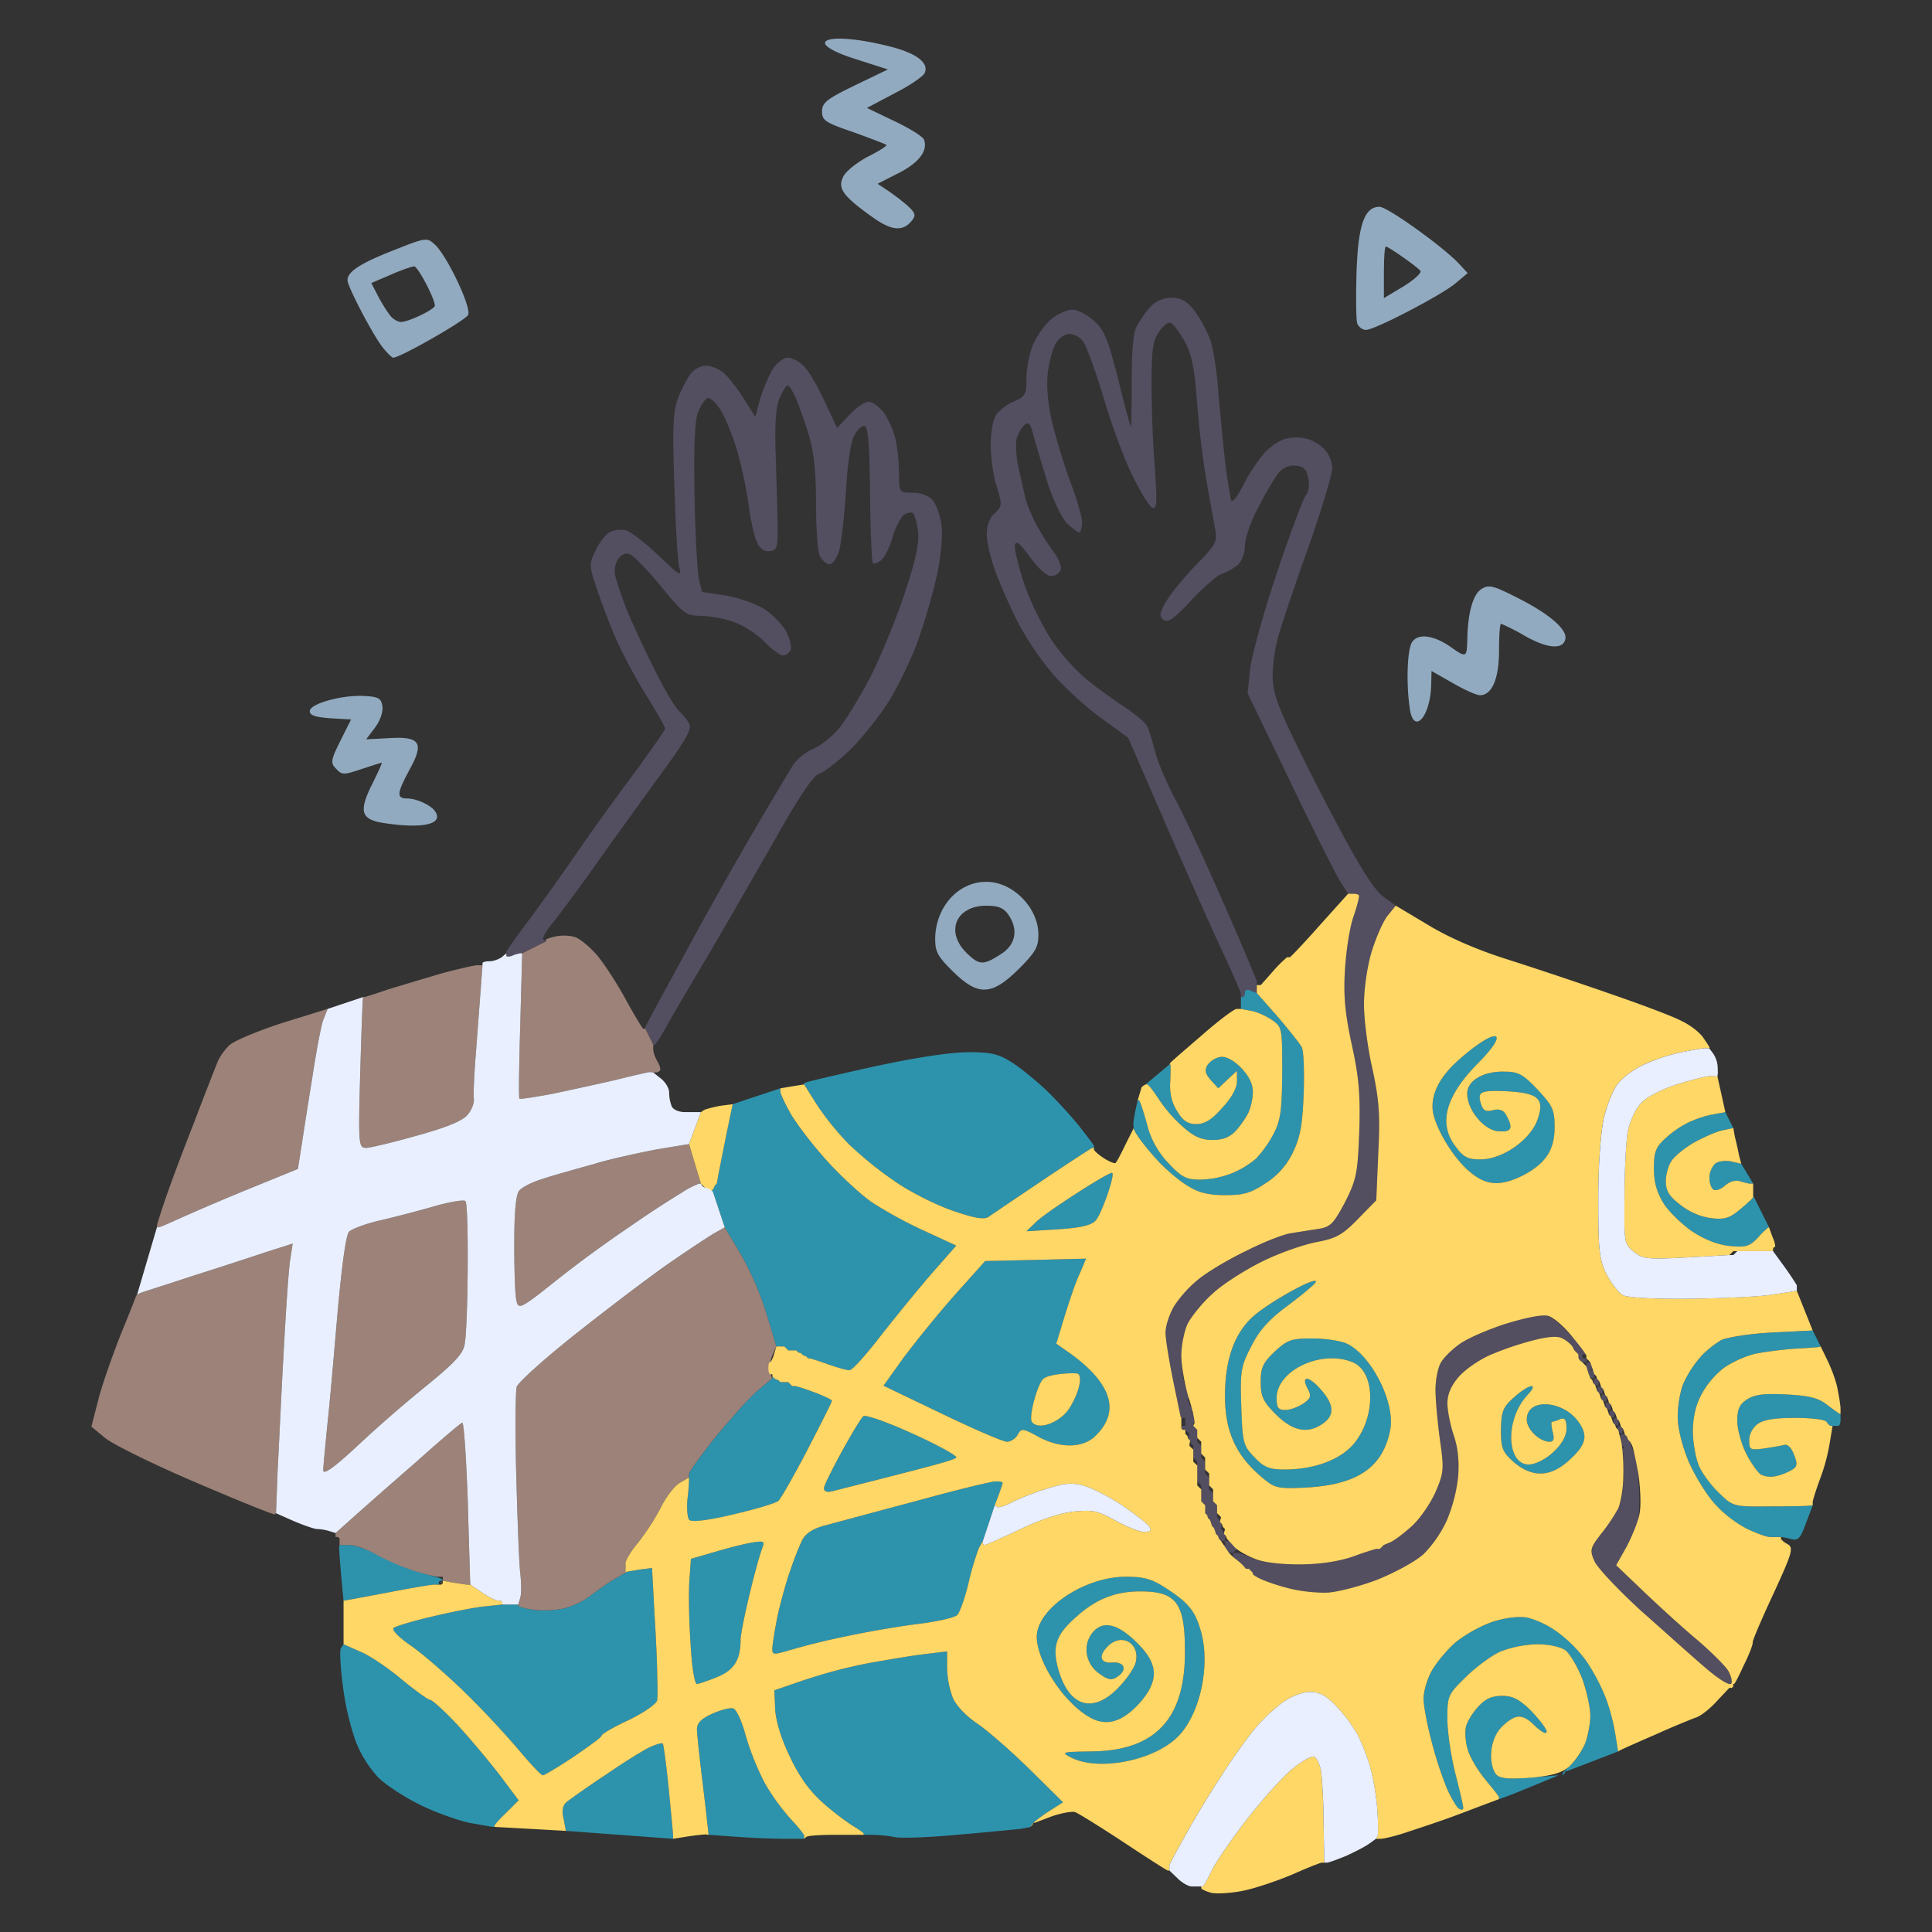 <svg viewBox="0 0 500 500" xmlns="http://www.w3.org/2000/svg">
  <rect x="0" y="0" width="500" height="500" fill="#333333" stroke="none"/>
  <g fill="#544e61" fill-rule="evenodd">
    <path d="M420.32 374.66l-.51-.51-.52-.72c-.3-.41-.51-.83-.51-1.03v-.3l.51-.52.52-.52-.83-.3-.51-.52.3-1.23-.81-.31-.52-.51.31-1.24-.82-.3-.52-.52.31-1.23-.82-.31-.51-.51.3-1.24-.82-.3-.51-.52.3-1.23-.82-.31-.5-.52.3-1.23-.82-.3-.52-.52.31-1.23h-1.03l-.51-1.34a8.07 8.07 0 00-.51-1.54v-1.23h-1.03l-.51-.42c-.31-.2-.52-.61-.52-1.02v-.62l-.5-.51-.52-.52-.61-1.13a8.58 8.58 0 00-2.47-1.95c-1.23-.72-3.8-.51-7.7.51a79.63 79.63 0 00-10.9 3.7c-2.88 1.24-6.47 3.7-8.22 5.66-2.06 2.36-2.98 4.62-2.98 6.88 0 1.85.72 5.55 1.64 8.32 1.13 3.3 1.44 6.79 1.13 10.8a41.07 41.07 0 01-2.87 11.1 30.74 30.74 0 01-6.07 8.83c-2.15 1.95-7.5 4.83-12.12 6.68-4.63 1.75-10.38 3.19-12.85 3.29-2.36.1-6.58-.3-9.14-.93a55.02 55.02 0 01-7.5-2.36c-1.44-.62-2.58-1.34-2.58-1.54v-.3l-.5-.52-.52-.52h-.52c-.3 0-.51-.2-.51-.3 0-.1-.72-.83-1.54-1.55l-1.54-1.23v-1.03h-1.03l-1.03-1.03-1.03-1.02h1.03v-.52c0-.3-.3-.51-.51-.51H316l-.51-.51-.3-.83-.52-.51-.2-.72-.32-.82-.51-.52-.2-.71-.31-.83-.52-.51-.2-.72-.52-.51v-2.05l-.51-.52-.51-.52v-4.11l-.52-.51-.51-.52v-5.13l-.52-.52-.51-.51v-3.08l-.51-.52-.31-.82-.52-.51.31-1.24-.51-.51-.52-.51h-.5c-.32 0-.52-.31-.52-.52v-.51h1.02v-2.06h-1.02l-.52-.72c-.3-.4-.51-.82-.51-1.02v-.31l.51-.52-.51-.51-.1-.3c0-.11-.83-4.84-1.75-10.28-1.75-10.08-1.75-10.08.51-14.4a27.16 27.16 0 016.17-7.4c2.05-1.74 7.6-5.03 12.23-7.39 4.62-2.36 10.07-4.62 12.12-4.93l7.3-1.13c3.19-.52 3.9-1.34 6.89-6.89 2.98-5.96 3.28-7.4 3.7-18.4.3-9.65-.1-14.07-1.96-22.5-1.74-8.01-2.16-12.64-1.74-19.32.3-4.93 1.23-11.1 2.26-13.87.92-2.78 1.54-5.14 1.33-5.34-.2-.31-.92-.42-1.64-.42h-1.13l-2.16-3.39c-1.13-1.85-6.99-13.46-12.95-25.9l-10.9-22.6.63-6.17c.4-3.39 3.49-14.7 6.98-25.07 3.5-10.38 6.89-19.42 7.5-20.04.62-.62.93-2.57.62-4.21-.4-2.37-1.23-3.19-3.18-3.4a4.85 4.85 0 00-4.22 1.55c-.92.92-3.39 4.93-5.34 8.83-2.16 3.9-3.7 8.53-3.7 10.38 0 1.85-.82 4.01-1.85 4.94a15.46 15.46 0 01-4 2.26c-1.24.3-4.84 3.49-8.02 6.88-4.63 4.93-6.07 5.96-7.2 5.04-1.23-1.03-1.02-1.75.82-4.94 1.24-2.05 4.73-6.26 7.71-9.35 4.83-4.93 5.45-5.96 4.93-8.73-.3-1.75-1.33-7.2-2.15-11.92a231.43 231.43 0 01-2.57-20.86c-.72-9.56-1.44-13.05-3.3-16.34-1.33-2.37-2.97-4.52-3.59-4.73-.72-.2-2.05.92-3.08 2.47-1.54 2.26-1.85 4.93-1.85 13.15 0 5.65.3 15.31.82 21.48.62 9.04.62 11.1-.51 10.79-.82-.2-3.08-3.9-5.14-8.12-2.16-4.21-5.55-13.46-7.6-20.45-2.16-7.1-4.53-13.67-5.45-14.7a4.99 4.99 0 00-3.4-1.74c-1.02 0-2.56 1.02-3.38 2.26-.83 1.23-1.75 4.62-2.16 7.5-.41 3.5-.1 7.81 1.03 12.85 1.02 4.2 3.08 11.2 4.72 15.51 1.65 4.42 3.09 9.15 3.09 10.59 0 1.44-.41 2.67-.72 2.67-.41 0-1.75-1.03-3.09-2.26-1.33-1.24-3.49-5.76-4.93-9.97a923.51 923.51 0 01-3.7-12.33c-.82-3.5-1.33-4.21-2.46-3.29a8.96 8.96 0 00-2.06 3.7c-.3 1.34-.1 4.62.51 7.4.62 2.67 1.34 5.96 1.65 7.3.2 1.33 1.44 4.41 2.57 6.67a59.98 59.98 0 004.72 7.6c1.44 1.86 2.27 4.02 1.96 4.84-.31.92-1.44 1.64-2.47 1.64-1.13 0-3.5-2.16-5.45-4.93-2.67-3.6-3.6-4.42-3.9-3.08-.2 1.03.92 5.44 2.36 9.97a76.9 76.9 0 007.1 14.59c2.36 3.5 6.57 8.22 9.45 10.48 2.77 2.26 7.3 5.45 9.97 7.2 2.67 1.84 5.13 3.9 5.44 4.82.41.83 1.24 3.8 2.06 6.68.72 2.88 3.29 8.74 5.65 13.05 2.26 4.32 7.81 16.34 12.33 26.72a731.57 731.57 0 018.12 19.01l.1.31V257l-.3-.1c-.1-.11-.83-.32-1.55-.62-.72-.31-1.23 0-1.23.61 0 .62-.3 1.13-.51 1.13h-.52v-.82c0-.41-2.26-5.65-5.03-11.5-2.78-5.97-9.36-20.77-14.6-32.8l-9.55-21.98-7.5-5.45c-4.01-2.98-9.77-8.32-12.64-11.82a81.89 81.89 0 01-8.43-12.64 168.69 168.69 0 01-5.65-12.74c-1.34-3.6-2.37-8.01-2.37-9.97 0-2.26.72-4.31 2.06-5.44 1.95-1.85 1.95-2.26.51-7-.92-2.77-1.54-7.6-1.54-10.78 0-3.29.62-6.58 1.44-7.81a12.6 12.6 0 014.62-3.4c2.88-1.23 3.19-1.74 3.19-6.06 0-2.67.82-6.68 1.85-8.94 1.13-2.36 3.18-5.24 4.83-6.47 1.54-1.23 3.9-2.26 5.24-2.26 1.34 0 3.8 1.33 5.55 2.88 2.67 2.36 3.6 4.72 6.27 15.1a231.75 231.75 0 003.29 12.54c.1.2.2-5.14.2-11.82 0-8.32.41-12.74 1.34-14.49.82-1.44 2.36-3.7 3.5-4.93a7.45 7.45 0 015.54-2.36c2.57.1 3.9.82 5.96 3.49a34.39 34.39 0 014 7.4c.73 2.26 1.76 8.22 2.06 13.36a998.4 998.4 0 001.75 17.98 165.2 165.2 0 001.54 10.07c.31.93 1.65-.72 3.19-3.8a46.71 46.71 0 015.44-8.32c1.55-1.65 4.01-3.3 5.55-3.7 1.55-.41 3.9-.41 5.35 0 1.44.3 3.5 1.54 4.62 2.67a7.9 7.9 0 012.06 4.93c0 1.65-2.67 10.38-5.76 19.32a746.8 746.8 0 00-7.7 22.5 43.57 43.57 0 00-1.96 11.52c0 4.41.93 7.4 5.55 16.95a647.86 647.86 0 0012.74 24.87c4.63 8.63 8.23 14.18 10.28 15.72l3.29 2.37-2.16 2.67c-1.13 1.44-2.98 5.65-4.1 9.35a54.74 54.74 0 00-1.96 13.57c0 3.7.92 11.2 2.16 16.54 1.74 8.02 2.05 11.92 1.54 21.89l-.52 12.23-4.72 4.83c-4.01 4.1-5.65 5.03-10.59 5.96-3.29.61-9.55 2.77-13.97 4.93-4.42 2.16-10.28 5.86-12.95 8.32-2.78 2.47-5.65 6.07-6.58 7.92-.92 1.95-1.64 5.75-1.64 8.53.1 2.77.51 6.16 1.02 7.6.42 1.34.83 2.67.93 2.78l.1.3-.51.52.51.51v.31c0 .2.2.62.52 1.03l.51.72-.51.51.51.52.51.61c.2.41.2.93 0 1.23-.3.31-.51.62-.51.83v.4l.51.52.52.52v3.08l.51.51.52.52v3.08l.5.51.52.52v3.08l.52.51.51.52v3.08l.51.51.52.52v2.05l.51.52.52.51v3.08l.51.52.2.72.52.51-.2 1.34.5.51.21.72.52.51-.2 1.34h1.02l.62.51c.4.2.82.52 1.02.52.2 0 .41.2.41.51v.51l-.51.52-.51.51h1.33c.2 0 2.06.62 4.11 1.54 2.26.93 6.79 1.44 11.72 1.44 5.14 0 9.97-.72 13.67-1.95 3.08-1.13 5.96-2.06 6.37-2.06h.82l.51-.5.52-.52 1.74-.72c.93-.41 3.4-2.26 5.45-4.11 2.16-1.96 4.83-5.86 6.17-8.84 2.15-5.04 2.26-5.86 1.13-13.67a123.58 123.58 0 01-1.13-12.54c0-2.36.51-5.44 1.13-6.88.61-1.34 2.87-3.7 4.83-5.14 2.05-1.33 7.3-3.7 11.6-5.14 4.32-1.44 8.95-2.57 10.18-2.57 1.44 0 4.01 1.75 6.78 4.83 2.47 2.68 4.53 4.94 4.53 5.14v.31h-1.03v.51c0 .21.2.52.51.52h.52v1.03h1.54c.2 0 .51.2.51.51v.51l-.51.52-.52.51h.52c.2 0 .51.2.51.51v1.55l.72.2.51.52-.2 1.33.72.2.51.52-.2 1.34.72.2.51.52-.2 1.33.71.2.52.52-.2 1.34.71.2.52.52-.21 1.33.72.2.51.52-.2 1.34.72.2.51.52-.2 1.33.71.2.52.52.3.82.52.52v.2c0 .1.51 1.44 1.13 2.88.62 1.34 1.13 5.96 1.23 10.28.1 6.78-.2 8.32-2.87 13.15l-3.09 5.45 7.2 6.88c4 3.8 10.07 9.35 13.66 12.33 3.5 2.99 7.1 6.58 8.02 7.92.82 1.33 1.23 2.88.93 3.5-.42.6-2.98-.93-6.38-3.81-3.18-2.67-10.68-9.45-16.85-14.9-6.06-5.55-11.61-11.4-12.23-13.05-1.13-2.78-1.03-3.4 2.47-7.92 2.05-2.67 4-6.06 4.42-7.5a43 43 0 00.72-7.19c0-2.57-.1-5.04-.2-5.45l-.21-.72M167 266.24v-.3c0-.21 2.27-4.53 5.04-9.56 2.78-5.04 6.48-11.92 8.33-15.31 1.84-3.4 7.7-13.88 13.05-23.13a1282.3 1282.3 0 0111.81-19.93c1.13-1.65 3.6-3.6 5.45-4.32 1.85-.82 4.83-3.18 6.58-5.34 1.74-2.16 5.44-8.22 8.22-13.57 2.67-5.44 6.68-15.1 8.73-21.47 2.88-8.64 3.7-12.75 3.4-15.73-.31-2.26-.93-4.42-1.24-4.72-.41-.41-1.44-.2-2.36.3-.82.62-2.26 3.19-2.98 5.76-.72 2.57-2.06 5.34-2.98 6.06-.82.72-1.85 1.03-2.16.72-.3-.4-.62-8.42-.72-17.88-.1-12.23-.51-17.26-1.34-17.57-.72-.2-1.95.92-2.77 2.46-.93 1.75-1.75 7.71-2.16 14.8-.4 6.48-1.23 13.26-1.75 15.1-.61 1.86-1.64 3.4-2.46 3.4-.82 0-1.85-.92-2.47-2.06-.61-1.02-1.03-7.3-1.03-13.77 0-8.52-.61-13.46-1.95-17.88-1.03-3.39-2.57-7.6-3.29-9.35-.82-1.75-1.74-3.29-2.15-3.18-.31 0-1.24 1.43-2.06 3.28-.92 2.27-1.23 6.58-1.03 13.67.2 5.65.41 13.67.52 17.99.1 6.98 0 7.7-1.96 7.9-1.44.21-2.57-.5-3.39-2.35-.72-1.55-1.74-6.17-2.26-10.49a117.97 117.97 0 00-3.08-13.97c-1.13-3.5-2.88-7.81-4.11-9.77-1.13-1.84-2.67-3.18-3.29-2.98-.72.21-1.85 1.96-2.57 3.91-.82 2.47-1.03 9.25-.82 21.58.2 9.87.72 19.42 1.13 21.27.41 1.85.82 3.4.82 3.4.1 0 2.88.4 6.27.92 3.29.62 7.81 2.16 9.97 3.6 2.16 1.43 4.62 4 5.55 5.75.92 1.75 1.44 3.9 1.13 4.62-.31.83-1.24 1.55-1.96 1.55-.82 0-2.98-1.65-4.83-3.6-1.95-1.95-5.54-4.32-8.11-5.14a30 30 0 00-8.53-1.54c-3.6 0-4.42-.62-10.18-7.7-3.49-4.22-7.09-7.92-8.01-8.23-.93-.41-2.16 0-2.98 1.13a6.03 6.03 0 00-.72 4.73 86.27 86.27 0 003.08 8.94 276.68 276.68 0 007.1 15.2c2.46 5.04 5.34 9.77 6.26 10.6.82.71 2.06 2.15 2.57 3.18.82 1.44-.62 4-6.99 12.74-4.42 6.06-8.84 12.23-9.97 13.77-1.13 1.65-5.24 7.2-8.94 12.54-3.8 5.24-8.12 11.1-9.66 12.95-1.54 1.85-2.46 3.6-2.15 3.9l.71.52-3.08 1.54-3.08 1.54h-.51c-.21 0-1.14.2-2.06.62-.82.3-1.54.3-1.54 0v-1.03c0-.2 2.26-3.4 5.03-7.1a649.3 649.3 0 0011-15.3 720.73 720.73 0 0115.41-21.59c5.25-7.09 9.66-13.35 9.66-13.77 0-.4-2.15-4.2-4.72-8.32a148.72 148.72 0 01-7.6-13.98 167.94 167.94 0 01-5.15-13.25c-2.26-6.58-2.26-6.99-.51-10.59.93-2.05 2.67-4.21 3.7-4.72a6.6 6.6 0 014.21-.41c1.24.4 5.04 3.28 8.33 6.47 5.85 5.55 6.06 5.65 5.34 2.77-.41-1.74-.92-11.3-1.23-21.37-.52-15.62-.31-18.8 1.13-22.6 1.03-2.37 2.46-5.15 3.39-6.17a5.69 5.69 0 013.8-1.75c1.13 0 3.08.82 4.32 1.75 1.23 1.02 3.6 4 5.24 6.67l3.08 4.83 1.23-4.52a41.43 41.43 0 013.19-7.7c1.13-1.75 2.88-3.09 4-3.09 1.14 0 2.99 1.03 4.22 2.26 1.23 1.24 3.6 5.35 5.35 9.15l3.18 6.78 3.4-3.6c1.84-1.95 4.1-3.39 5.03-3.18 1.03.2 2.67 1.54 3.8 2.98a23.4 23.4 0 012.88 6.68c.51 2.26.92 6.27.92 8.94 0 4.83.1 4.93 3.5 4.93 2.05 0 4.1.72 5.13 1.85.93 1.03 1.96 3.9 2.37 6.48.3 2.77-.1 7.8-1.13 12.74a160.48 160.48 0 01-5.24 17.98c-2.06 5.35-5.76 12.85-8.33 16.55-2.57 3.8-6.88 9.04-9.66 11.61-2.77 2.57-6.06 5.14-7.4 5.55-1.54.62-5.34 6.27-11.5 17.26-5.14 8.94-12.54 21.9-16.55 28.67-4 6.79-8.84 14.9-10.69 18.2-1.75 3.28-3.5 5.95-3.7 5.95h-.4l-1.04-2.05-1.02-2.06"/>
  </g>
  <g fill="#2d93ad" fill-rule="evenodd">
    <path d="M146.45 473.83l-.61-3.19c-.52-2.36-.2-3.6 1.23-4.62 1.03-.82 5.65-4.01 10.28-7.1 4.62-3.18 9.66-6.26 11.1-6.88 1.43-.62 2.77-1.03 3.08-.82.2.3.92 5.55 1.54 11.82.62 6.16 1.13 11.6 1.13 12.02v.82l-13.87-1.03-13.88-1.02M183.45 474.85l-.1-.3c0-.1-.62-5.76-1.44-12.54-.83-6.78-1.54-13.36-1.54-14.49 0-1.54 1.13-2.77 4-4 2.26-1.04 4.73-1.65 5.45-1.34.82.3 2.26 3.49 3.19 7.09a70.76 70.76 0 004.93 12.23 56.5 56.5 0 006.68 9.24c1.85 1.96 3.5 4.01 3.5 4.32v.82h-4.94c-2.67 0-8.22-.2-12.33-.51l-7.4-.52M223.53 474.85v-.3c0-.2-1.34-1.13-2.88-2.06a69.62 69.62 0 01-7.7-5.96c-3.3-2.88-6.07-6.68-8.44-11.71-2.26-4.63-3.7-9.25-3.9-12.44l-.2-4.93 7.19-2.47c3.9-1.44 11.3-3.39 16.44-4.42 5.04-.92 11.82-2.05 15.1-2.46l5.97-.72v4.21c0 2.36.61 5.76 1.44 7.7.82 2.06 3.39 4.74 6.37 6.8 2.77 1.84 8.83 7.18 13.56 11.8l8.63 8.54-3.7 2.36c-2.05 1.34-3.9 2.78-4.2 3.19l-.52.82-.31.1c-.1 0-1.13.2-2.26.41-1.13.1-8.12.83-15.42 1.44-7.3.72-14.9 1.03-16.95.72a35.48 35.48 0 00-5.96-.62h-2.26M88.9 425.53l4.42 1.95c2.47 1.03 7.3 4.32 10.7 7.2 3.49 2.87 6.77 5.24 7.29 5.24.51 0 3.7 2.87 6.99 6.37 3.28 3.6 8.22 9.45 11 13.05l4.92 6.57-3.18 3.19c-1.75 1.64-3.08 3.19-3.08 3.4v.3h-.42c-.2 0-2.87-.51-5.96-1.03-2.98-.61-8.73-2.67-12.74-4.62-4-1.95-8.94-5.14-11-7.2A29.6 29.6 0 0192 450.5a70.96 70.96 0 01-3.29-14.39c-.62-4.62-.82-8.83-.51-9.55l.72-1.03M418.78 453.27l-6.68 2.57-6.68 2.57-.2-.2-.32.72-.5.51v-.41c0-.2.92-1.23 2.15-2.26a18.73 18.73 0 003.6-5.35 23.67 23.67 0 001.43-7.4c0-2.26-1.02-6.67-2.15-9.76-1.24-3.08-3.19-6.37-4.32-7.19-1.34-.93-4.42-1.54-7.4-1.54-2.88 0-7.09.92-9.56 1.95-2.36 1.13-6.37 4.11-8.94 6.68-4.52 4.42-4.62 4.83-4.62 10.69 0 3.29.92 9.55 2.05 14.08 1.13 4.42 2.06 8.42 2.06 8.94 0 .51-.51.61-1.13.2-.62-.4-2.06-2.87-3.19-5.44a99.12 99.12 0 01-4-12.44c-1.13-4.31-1.96-9.04-1.96-10.58 0-1.65.83-4.73 1.96-6.89 1.13-2.16 4-5.65 6.37-7.7a35.6 35.6 0 019.66-5.35c3.39-1.03 6.68-1.44 8.94-1.03 1.95.41 5.55 2.06 7.8 3.8a35.08 35.08 0 017.3 7.3 51.57 51.57 0 015.04 9.46 50.26 50.26 0 012.57 9.66l.72 4.41"/>
    <path d="M403.36 459.44l-5.96 2.47c-3.29 1.33-6.68 2.77-7.7 3.08l-1.75.62v-.52c0-.2-1.65-2.26-3.6-4.62-1.95-2.37-4-5.86-4.52-7.81a13.14 13.14 0 01-.41-5.86c.3-1.23 1.75-3.6 3.18-5.14a7.43 7.43 0 016.17-2.77c2.67 0 4.42.82 7.5 3.9 2.16 2.26 4.01 4.63 4.01 5.35 0 .82-1.34.1-3.08-1.55-2.06-2.05-3.6-2.67-5.04-2.15-1.23.4-3.08 1.85-4.21 3.29a11.62 11.62 0 00-2.06 6.57c0 2.16.62 4.32 1.54 5.14 1.13.93 3.6 1.03 8.74.62l7.2-.62M130.01 415.25h4.11v.31c0 .2 1.65.72 3.8 1.03 2.16.3 5.66.2 7.92-.31a21.07 21.07 0 006.68-3.08 74.8 74.8 0 015.96-4.22l3.39-1.95.2-.2c.1-.1 1.75-.31 3.5-.62l3.18-.41.62 11.61c.41 6.47.72 13.77.72 16.34.1 2.47.1 5.34 0 6.17 0 .92-3.08 3.08-7.2 5.13-4 1.85-7.19 3.7-7.19 4.11 0 .41-3.29 2.78-7.2 5.45-4 2.67-7.6 4.83-8 4.83-.52 0-3.5-3.29-6.79-7.2a236.24 236.24 0 00-14.39-15.2c-4.62-4.42-10.58-9.56-13.36-11.4-2.77-1.96-4.62-3.81-4.1-4.33.5-.4 4.82-1.74 9.65-2.87 4.73-1.13 10.9-2.37 13.57-2.67l4.93-.52M277.17 454.82c-2.67-1.34-2.36-1.44 5.14-1.55 16.54-.1 24.35-8.32 24.35-25.48.1-13.26-2.26-16.13-12.43-15.93-6.07.2-10.9 2.16-16.03 6.89-4.83 4.31-5.86 7.3-4.42 12.84 2.67 9.97 8.84 12.13 15.51 5.34 2.16-2.15 4.22-5.13 4.63-6.67 1.23-4.94-3.6-7.81-7.2-4.22-2.56 2.57-1.95 4.52 1.24 4.22 3.18-.21 3.9 2.05 1.03 3.8-1.34.92-2.37.61-4.63-1.03-3.5-2.67-4.21-7.3-1.54-10.58 2.67-3.19 6.58-2.27 11.72 2.98 5.34 5.34 5.44 9.66.3 15.41-4.31 4.73-8.32 5.96-12.43 3.8-6.68-3.5-13.87-14.18-14.08-20.86-.2-7.3 12.23-15.72 23.02-15.72 4.52 0 6.68.51 10.28 2.88 6.06 3.9 7.7 5.96 9.25 11.5 2.46 9.15-.52 21.9-6.38 27.34-6.47 6.06-20.45 8.63-27.33 5.04M178.72 425.22c-.41-5.75-.51-13.05-.3-16.13l.4-5.66 5.66-1.64c3.08-.93 7.4-2.06 9.55-2.47 3.5-.61 3.9-.51 3.4.93-1.75 4.52-5.76 21.48-5.76 24.15 0 5.24-1.75 7.91-6.17 9.66-2.26.92-4.62 1.74-5.13 1.74-.62 0-1.34-4.62-1.65-10.58M257.44 389.56l-1.54 4.63-1.54 4.62-1.03 1.85a72 72 0 00-2.67 9.04c-.93 3.9-2.27 7.6-2.88 8.22-.62.72-5.24 1.75-10.28 2.37-4.93.61-13.25 2.05-18.5 3.18a183.74 183.74 0 00-14.28 3.5c-4.52 1.33-4.83 1.33-4.83-.2 0-1.04.62-4.84 1.34-8.54.82-3.6 2.26-8.94 3.28-11.71a80.86 80.86 0 013.09-7.92c.92-1.74 2.77-2.98 5.86-3.8 2.36-.61 12.94-3.5 23.43-6.27 10.37-2.87 19.73-5.14 20.75-5.14 1.03 0 1.85.1 1.85.42 0 .2-.51 1.64-1.02 3.08l-1.03 2.67M88.9 414.22l-.61-6.47c-.31-3.5-.52-6.78-.52-7.2l.1-.71h2.58c1.33 0 4.93 1.23 7.9 2.87a53.39 53.39 0 0010.6 4.32c2.77.72 5.24 1.44 5.34 1.64l.3.42h-.5c-.32 0-.52.2-.52.51v.51h-1.34c-.72 0-6.16.93-12.02 2.06-5.96 1.13-11 2.05-11.1 2.05h-.2M460.91 397.78h-2.77c-1.03 0-3.7-1.03-6.07-2.16a30.3 30.3 0 01-8.12-6.26c-2.15-2.27-5.24-7.3-6.88-11-1.75-4.21-2.88-8.74-2.88-11.72 0-2.77.62-6.68 1.54-8.73a27.55 27.55 0 014.42-6.78c1.44-1.65 3.9-3.5 5.35-4.32 1.54-.72 7.4-1.64 13.15-1.95l10.48-.52 1.03 2.06 1.03 2.06-.31.1c-.1.1-3.29.3-6.89.51-3.7.31-8.42.93-10.38 1.44a28.33 28.33 0 00-7.19 3.29 21.8 21.8 0 00-5.86 6.68c-1.64 2.88-2.36 5.96-2.46 9.66 0 3.08.72 7.09 1.54 9.14.82 1.96 3.18 5.14 5.24 7.1 3.6 3.49 3.7 3.6 13.15 3.49 5.24 0 9.87-.1 10.28-.2l.82-.1-1.75 4.62c-1.43 4-2.05 4.62-3.9 4.1-1.13-.3-2.26-.5-2.36-.5h-.2M178.31 382.37v-.93c0-.51 3.08-4.83 6.89-9.55 3.8-4.63 8.63-10.08 10.79-11.93l3.9-3.28v-.41l.72.61.82.31.52.51H204l.51.52.52.51h.72c.4 0 2.67.72 5.14 1.65 2.36.92 4.41 1.85 4.41 2.15 0 .31-2.87 5.96-6.37 12.75-3.49 6.68-6.88 12.64-7.5 13.15-.72.62-5.96 2.16-11.61 3.5-6.47 1.54-10.8 2.05-11.4 1.43-.52-.51-.73-2.87-.52-5.24.3-2.36.41-4.62.41-5.03v-.72M213.25 385.14c0-1.33 8.53-16.95 10.17-18.6.52-.51 6.07 1.44 12.85 4.52 6.58 2.98 11.61 5.76 11.2 6.17-.72.72-6.27 2.16-32.17 8.73-1.33.31-2.05 0-2.05-.82M327.52 383.09c-7.5-5.96-10.48-12.34-10.48-21.79 0-9.15 2.26-15.82 6.89-20.24 3.7-3.6 16.75-10.9 16.64-9.36 0 .42-3.18 3.09-6.98 5.96-5.14 3.8-7.6 6.48-9.77 10.8-2.67 5.13-2.87 6.37-2.57 15.51.31 9.46.52 10.18 3.4 13.16 2.46 2.57 3.8 3.18 7.8 3.18 7.92 0 14.8-2.67 18.2-6.99 5.44-6.88 5.24-18.08-.31-20.65-8.02-3.6-19.94 1.85-19.94 9.14 0 2.47.41 3.09 2.26 3.09 1.34 0 3.4-.82 4.63-1.65 1.95-1.33 2.15-1.95 1.23-3.7-1.95-3.6.1-3.6 3.18-.1 3.6 4 3.8 6.78.72 8.94-3.9 2.78-7.8 2.06-12.22-2.36-3.4-3.4-3.91-4.73-3.91-8.43 0-3.6.51-4.83 3.6-7.8 3.39-3.1 4.31-3.4 9.86-3.4 3.4 0 7.4.62 9.05 1.44 6.37 3.29 12.33 15.31 11 22.2-1.86 9.55-8.23 14.07-21.18 14.9-7.4.4-8.53.2-11.1-1.85"/>
    <path d="M476.33 365.93v1.54c0 .82-.31 1.54-.52 1.54h-2.05c-.2 0-.72-.52-1.03-1.03-.41-.62-4-1.03-8.12-1.03-5.04 0-8.12.41-9.66 1.54a5.46 5.46 0 00-2.26 4.22c0 2.46.2 2.67 3.8 2.16 2.16-.31 4.52-.72 5.35-.93.82-.2 1.85.82 2.46 2.57.93 2.26.82 3.08-.4 3.8-.83.52-2.58 1.34-4.02 1.65a6.1 6.1 0 01-4.1-.31c-.83-.52-2.68-3.08-3.91-5.55-1.24-2.47-2.26-6.27-2.26-8.33 0-2.98.51-4.31 2.46-5.54 1.96-1.34 4.42-1.65 10.28-1.34 5.86.3 8.32.92 10.48 2.67a38.41 38.41 0 003.19 2.26l.3.1M391.75 378.36c-2.98-2.67-3.29-3.6-3.29-8.43.1-4.72.52-5.75 3.4-8.32 3.9-3.5 6.57-3.9 3.49-.62-6.48 6.99-5.24 19.94 1.74 17.78 4.22-1.34 8.33-5.75 8.33-8.94 0-2.47-.41-2.98-1.65-2.57a8.4 8.4 0 01-2.15.72c-.21 0-.1 1.13.2 2.57.52 1.75.31 2.57-.72 2.57-2.67 0-5.96-3.19-5.96-5.76 0-5.75 9.76-5.03 13.67 1.03 2.26 3.4 1.54 5.76-2.98 9.76-4.73 4.22-9.45 4.22-14.08.2M268.64 371.78c-3.9-2.16-4.32-2.16-5.24-.51-.52 1.03-1.85 1.85-2.78 1.85-1.02 0-8.63-3.29-16.95-7.3l-15-7.2 5.13-7.18a309.7 309.7 0 0113.16-16.14l8.01-8.94 13.05-.3 13.05-.32-1.64 3.9c-1.03 2.06-2.67 7.1-3.9 11l-2.16 7.1 3.08 2.15c11.2 7.92 13.67 15.32 7.09 21.69-3.29 3.29-9.25 3.29-14.9.2m-1.64-3.9c-.72-1.44 1.54-9.87 3.08-11.1 1.13-.93 5.55-1.54 8.63-1.34 1.54.2.82 4.42-1.64 8.53-2.26 4.11-8.53 6.48-10.07 3.9M208.63 351.02l-.83-.3-.51-.52-.72-.2-.51-.52H204l-.52-.51-.52-.51h-2.05l-.41-1.34c-.2-.72-1.34-4.52-2.57-8.43a79.22 79.22 0 00-6.27-14.18l-4.11-6.88-1.54-4.63-1.54-4.62h-.42l.62-.82.3-.72.52-.52.52-2.88 2.05-10.27 1.54-7.4 6.17-2.06 6.17-2.05v.82c0 .51 1.13 2.98 2.56 5.55 1.44 2.57 5.66 8.12 9.36 12.23 3.7 4.1 9.04 9.04 11.92 11a112.8 112.8 0 0013.46 7.3l8.22 3.8-6.68 7.6a556.07 556.07 0 00-13.15 16.13c-3.6 4.63-7.1 8.53-7.81 8.53-.72 0-3.19-.72-5.55-1.54a38.54 38.54 0 00-4.83-1.54h-.31M446.52 287.82l1.03 2.06 1.03 2.05-2.88.62c-1.54.31-4.73 1.75-7.2 3.08-2.36 1.34-5.03 3.5-5.85 4.73-.92 1.23-1.54 3.7-1.54 5.35 0 2.36.82 3.9 3.7 6.06a16.45 16.45 0 008.01 3.5c3.5.4 4.83 0 7.5-2.27 1.86-1.54 3.4-2.98 3.4-3.18v-.42l2.05 4.12 2.06 4.1-.31.1c-.1 0-1.34 1.24-2.67 2.68-2.06 2.16-3.09 2.47-7.2 2.06-3.08-.31-6.47-1.65-9.76-3.8-2.67-1.86-6.06-5.14-7.4-7.3a15.86 15.86 0 01-2.46-8.94c0-4.11.4-5.45 2.77-7.6a25.27 25.27 0 015.96-4.22 27.4 27.4 0 016.37-2.16l3.4-.62M268.43 315.98c3.09-2.77 18.91-12.95 19.43-12.43.72.72-2.78 10.58-4.22 12.23-1.13 1.33-3.8 1.95-9.76 2.36l-8.22.51 2.77-2.67M208.11 280.63v-.3c0-.21 7.91-2.06 17.68-4.22 11.3-2.47 20.34-3.8 24.97-3.8 5.96 0 7.8.51 11.3 2.77 2.26 1.44 6.07 4.63 8.53 6.89 2.47 2.36 6.27 6.47 8.53 9.25 2.16 2.77 4 5.13 4 5.34v.51h-.4c-.2 0-6.07 3.8-12.95 8.43-6.89 4.62-13.26 8.94-13.98 9.45-1.02.72-3.7.31-8.94-1.54-4.1-1.33-10.68-4.62-14.7-7.3-4-2.67-9.55-7.08-12.32-9.86a70.41 70.41 0 01-8.43-10.38l-3.29-5.24M293.4 291.93l-.1-.82c0-.4.2-2.05.52-3.6l.61-2.77h.31c.2 0 1.13 2.67 2.06 6.06a22.37 22.37 0 005.65 10.28c3.39 3.6 4.52 4.21 8.22 4.21 2.36 0 6.06-.72 8.12-1.64a23.12 23.12 0 006.27-3.8 28.97 28.97 0 004.52-6.37c1.85-3.5 2.16-6.07 2.26-15.83 0-11.3 0-11.82-2.47-13.56a17.2 17.2 0 00-5.44-2.47l-2.78-.51v-3.09h.52c.2 0 .5-.51.5-1.13 0-.61.52-.92 1.24-.61.72.3 1.44.51 1.54.61l.31.1 5.35 6.07c2.87 3.39 5.75 6.99 6.26 7.91.52.82.72 6.27.52 12.02-.31 8.23-.93 11.41-2.78 15.21a19.02 19.02 0 01-7.09 8.02c-3.8 2.57-5.75 3.08-10.48 3.08-4 0-6.78-.61-9.25-2.16-2.05-1.13-5.24-3.8-7.3-5.85a70.9 70.9 0 01-5.34-6.27c-1.03-1.44-1.74-2.67-1.74-2.88v-.2"/>
    <path d="M450.63 301.18l1.55 2.57 1.54 2.57h-.82c-.42 0-1.55-.3-2.57-.61-1.13-.42-2.78.1-3.9 1.13-1.04.92-2.37 1.43-2.99 1.02-.62-.4-1.03-1.74-1.03-3.08s.62-2.88 1.44-3.6c.72-.61 2.57-.92 4.11-.61l2.67.61M380.14 303.03c-4-3.5-8.02-10.07-9.15-14.59-1.03-4.52 1.24-9.45 6.48-14.08 9.86-8.73 13.77-8.01 5.03.82-8.12 8.23-10.17 15.11-6.27 20.87 2.37 3.39 3.5 4 6.79 4 5.75.1 13.05-5.03 14.9-10.27 1.95-5.55.3-7-8.74-7.4-6.06-.2-6.88.2-5.86 3.39.52 1.64 1.24 2.05 3.09 1.54 1.74-.41 2.77 0 3.5 1.44 1.84 3.39 1.22 4.32-2.27 4-3.7-.4-7.91-5.54-7.91-9.76 0-3.28 4.1-5.75 9.45-5.65 3.8 0 4.93.62 8.74 4.63 3.9 4.21 4.42 5.14 4.42 9.76 0 5.96-2.37 9.45-8.33 12.54-5.86 2.87-9.56 2.57-13.87-1.24M296.49 280.63l3.08-2.57 3.08-2.57h.21c.1 0 .1 1.96 0 4.32-.2 2.98.3 5.45 1.75 7.7 1.54 2.58 2.77 3.4 5.03 3.4 2.16 0 4.01-1.13 6.68-4.22 2.37-2.46 3.8-5.13 3.8-6.78v-2.77l-2.46 2.26-2.37 2.26-1.95-2.16c-1.44-1.64-1.64-2.57-.82-3.9a5.52 5.52 0 013.29-2.06c1.44-.2 3.39.82 5.34 2.77 2.06 2.16 3.08 4.12 3.08 6.27 0 1.85-.61 4.32-1.23 5.55a24.32 24.32 0 01-3.18 4.52c-1.55 1.65-3.3 2.37-6.07 2.37-2.87 0-4.83-.93-7.6-3.4a37.5 37.5 0 01-6.27-7.19c-1.34-2.05-2.67-3.8-2.98-3.8h-.41"/>
  </g>
  <g id="contactElems">
    <path d="M246.65 251.45c-3.9-3.8-4.63-5.14-4.63-8.33 0-8.22 5.86-14.9 13.16-14.9 6.88-.1 13.56 6.68 13.56 13.67 0 3.29-.82 4.62-5.14 8.94-6.98 6.88-10.48 6.99-16.95.62m3.6-4.73c-5.76-5.55-2.88-12.33 5.03-12.33 2.98 0 4.42.51 5.65 2.26 2.57 3.7 2.06 7.5-1.44 9.97-4.93 3.28-5.96 3.28-9.25.1" fill="#92aabf" fill-rule="evenodd" class="contact-elem" id="cOne"/>
    <path d="M99.39 213.01c-6.07-.92-6.68-2.98-2.88-10.48 1.44-2.88 2.47-5.14 2.26-5.14-.1 0-2.47.72-5.24 1.65-4.52 1.54-5.04 1.54-6.47 0-1.55-1.55-1.55-2.16 1.02-7.3l2.78-5.55-5.35-.3c-4-.32-5.34-.73-5.34-1.86 0-1.95 8.63-4.31 14.39-3.9 3.39.2 4.1.61 4.42 2.67.2 1.44-.62 3.8-1.96 5.55l-2.26 2.98 5.96-.3c8.02-.52 9.15 1.22 5.24 8.21-3.28 6.06-3.39 7.4-.61 7.4 2.46 0 6.27 1.75 7.3 3.4 2.15 3.28-3.3 4.51-13.26 2.97" fill="#92aabf" fill-rule="evenodd" class="contact-elem" id="cTwo"/>
    <path d="M364.83 183.21c-.93-6.58-.62-14.7.51-16.85 1.44-2.57 5.65-2.06 10.17 1.13 3.9 2.77 4.11 2.67 4.22-1.75.1-6.99 1.44-11.82 3.6-13.26 1.95-1.23 2.97-1.02 9.24 2.16 8.22 4.11 13.05 8.22 12.54 10.69-.51 2.88-4.62 2.57-10.58-.82a52.65 52.65 0 00-6.07-3.09c-.3 0-.51 3.09-.51 6.89 0 7.4-1.85 11.61-4.93 11.61-.93 0-4.11-1.44-7.1-3.18l-5.44-3.09-.1 3.9c-.31 8.23-4.63 12.75-5.55 5.66" fill="#92aabf" fill-rule="evenodd" class="contact-elem" id="cThree"/>
    <path d="M99.28 90.2c-2.46-2.87-9.35-16.02-9.35-17.67 0-2.26 3.4-4.42 12.03-7.8 8.32-3.3 8.53-3.3 10.58-1.44 3.08 2.77 9.46 16.13 8.63 18.18-.51 1.34-17.57 11.1-19.42 11.1-.3 0-1.44-1.13-2.47-2.36m1.55-8.74a40.12 40.12 0 01-3.09-5.03l-1.64-3.19 5.03-2.15c2.78-1.24 5.55-2.16 6.07-2.16.92 0 5.34 8.32 5.34 10.17 0 .93-6.78 4.21-8.73 4.21-.93 0-2.26-.82-2.98-1.85" fill="#92aabf" fill-rule="evenodd" class="contact-elem" id="cFour"/>
    <path d="M351.26 83.74c-.3-.83-.4-6.68-.2-13.06.4-12.53 2.05-17.16 5.96-17.16 2.05 0 16.23 10.18 20.45 14.6l2.36 2.56-3.19 2.68c-3.7 3.08-20.86 12.02-23.12 12.02-.92 0-1.85-.72-2.26-1.64m6.89-13.26c0-3.7.2-6.68.51-6.68.62 0 7.7 4.93 8.94 6.27.41.51-1.54 2.26-4.31 4l-5.14 3.09v-6.68" fill="#92aabf" fill-rule="evenodd" class="contact-elem" id="cFive"/>
    <path d="M225.79 56.2c-7.6-5.45-9.05-7.4-7.6-10.38.6-1.44 3.49-3.7 6.36-5.25 2.88-1.43 5.14-2.87 4.83-3.08-.2-.2-4-1.64-8.53-3.29-7.3-2.46-8.11-3.08-8.11-5.34s1.13-3.19 8.53-6.78l8.52-4.11-8.01-2.57c-14.8-4.63-8.22-7.5 8.01-3.5 7.2 1.75 10.59 4.22 9.56 6.89-.3.92-3.8 3.29-7.8 5.34l-7.2 3.8 7.09 3.4c3.9 1.85 7.4 4 7.7 4.83 1.03 2.87-1.33 5.96-6.57 8.63l-5.45 2.77 2.47 1.65a56.2 56.2 0 015.14 3.9c2.16 1.95 2.36 2.57 1.33 3.9-2.36 2.99-5.24 2.78-10.27-.82" fill="#92aabf" fill-rule="evenodd" class="contact-elem" id="cSix"/>
  </g>
  <g fill="#9c8278" fill-rule="evenodd">
    <path d="M134.12 415.25l.52-1.75c.3-.92.3-3.8 0-6.37-.31-2.67-.72-14.08-1.03-25.38-.31-11.3-.2-21.58.1-22.81.3-1.13 7.5-7.6 16.13-14.39a574.77 574.77 0 0123.54-17.78 333.8 333.8 0 0111.1-7.4l3.08-1.74 4.1 6.88a78.52 78.52 0 016.28 14.18c1.23 3.9 2.36 7.71 2.57 8.43l.4 1.34-1.02 2.26a9.34 9.34 0 00-.62 3.9c.2.82.41 1.65.41 1.75l.21.3-3.9 3.3c-2.16 1.84-7 7.3-10.8 11.92-3.8 4.72-6.88 9.04-6.88 9.55v.93l-2.47 1.44c-1.23.72-3.49 3.6-4.83 6.37-1.44 2.77-4 6.78-5.85 9.04-1.85 2.16-3.3 4.62-3.3 5.34v2.47l-3.38 1.95a74.8 74.8 0 00-5.96 4.22 21.07 21.07 0 01-6.68 3.08c-2.26.51-5.76.62-7.92.3-2.15-.3-3.8-.81-3.8-1.02v-.3M114.29 409.6l.3-.51v-1.03h-1.23c-.61 0-3.5-.72-6.27-1.54a62.21 62.21 0 01-9.55-4.11c-2.47-1.44-5.65-2.57-7.1-2.57h-2.56v-1.54c0-.31-.31-.52-.52-.52h-.51v-1.03l4.93-4.41c2.67-2.37 9.87-8.74 16.03-14.08 6.07-5.45 11.41-9.97 11.82-10.07.41-.21 1.03 9.04 1.44 20.55.3 11.4.62 20.96.62 21.07l.1.3h-.82c-.41 0-2.06-.3-3.6-.51l-2.77-.51-.52.51-.51.1.72-.1M35.47 335.1l.72-.42c.4-.2 6.37-2.05 13.15-4.31a1280.7 1280.7 0 0019.32-6.27l7.1-2.26-.63 4c-.4 2.27-1.13 13.26-1.74 24.36-.62 11.2-1.24 24.97-1.54 30.63-.2 5.65-.41 10.37-.41 10.48v.3l-.31.31c-.1.21-9.35-3.49-20.35-8.22-11.1-4.72-21.68-9.96-23.64-11.6l-3.49-2.89 1.75-6.78c.92-3.8 3.6-11.3 5.75-16.85a449.57 449.57 0 004.11-10.28l.2-.2M83.66 380.52c0-1.03.52-6.17 1.03-11.51.62-5.45 1.75-18.6 2.67-29.29 1.13-12.43 2.16-20.04 2.98-20.96.72-.72 4.11-1.96 7.4-2.78 3.3-.72 9.56-2.36 13.98-3.6 4.42-1.33 8.32-1.95 8.73-1.54.93.83.72 32.27-.2 37.1-.41 2.47-2.78 4.93-10.38 11.1a347.39 347.39 0 00-17.88 15.62c-5.65 5.24-8.33 7.1-8.33 5.86M178.31 296.05l1.54 5.13 1.54 5.14h-.51c-.2 0-2.16.93-4.32 2.26a268.4 268.4 0 00-13.66 8.94 317.14 317.14 0 00-19.22 14.08c-8.74 6.99-9.46 7.3-9.97 5.24-.41-1.33-.62-7.91-.62-14.7 0-8.42.41-12.94 1.24-13.97.72-.92 3.6-2.36 6.47-3.18 2.78-.93 8.74-2.57 13.15-3.8a186.84 186.84 0 0115.93-3.7c4.32-.73 8.02-1.34 8.12-1.34l.31-.1M40.6 317.63v-.42c0-.2 1.03-3.49 2.37-7.4 1.34-3.9 4.62-12.63 7.3-19.42 2.56-6.78 5.24-13.56 5.85-15.1.52-1.54 2.06-3.7 3.3-4.83 1.23-1.13 7.4-3.7 13.76-5.76l11.61-3.6-1.02 2.57c-.62 1.34-1.96 8.64-3.09 16.14-1.23 7.5-2.46 15.62-2.87 18.19l-.72 4.52-13.36 5.45a643.7 643.7 0 00-17.78 7.6c-2.47 1.13-4.62 2.06-4.93 2.06h-.41M94.04 258.02h.31c.2 0 3.08-.92 6.37-2.05a1798 1798 0 0113.77-4.11c4.22-1.13 8.33-2.06 9.05-2.06h1.33l-.51 6.89c-.31 3.8-.82 11.1-1.23 16.23-.42 5.04-.62 10.18-.52 11.3.2 1.24-.61 3.2-1.64 4.32-1.24 1.55-5.55 3.3-13.05 5.35-6.17 1.74-12.13 3.18-13.16 3.18-1.95 0-2.05-.72-1.54-19.32.31-10.58.62-19.42.72-19.52l.1-.2M135.15 246.72l3.08-1.54 3.08-1.54v-.42c0-.2 1.24-.61 2.68-.92 1.54-.3 3.8-.2 5.03.3 1.13.42 3.5 2.37 5.24 4.32 1.75 1.96 5.14 7.1 7.5 11.41 2.37 4.32 4.53 7.91 4.73 7.91h.52l1.02 2.06 1.03 2.05v1.24c0 .72.51 2.16 1.13 3.18.62 1.03.82 2.06.62 2.26-.2.31-.72.52-1.13.52h-.62l-.82-.1c-.41 0-4.42.92-8.94 2.05a940.63 940.63 0 01-16.44 3.6c-4.42.82-8.22 1.44-8.43 1.23-.2-.1-.1-8.73.2-19.01l.52-18.6"/>
  </g>
  <g fill="#fed766" fill-rule="evenodd">
    <path d="M310.88 488.21h.4c.21 0 1.34-2.05 2.47-4.41 1.24-2.37 5.45-8.53 9.46-13.57 4-5.14 9.14-10.79 11.5-12.64 2.27-1.85 4.73-3.19 5.35-2.98.62.2 1.34 1.64 1.75 3.29.3 1.64.72 7.8.72 13.56l.2 10.59h-.61c-.42 0-3.8 1.33-7.71 3.08-3.9 1.65-9.66 3.6-12.74 4.21-3.09.62-6.79.83-8.23.52-1.43-.41-2.56-.93-2.56-1.23v-.42"/>
    <path d="M267.5 471.57l-.3.72-.51.51.51-.82c.3-.41 2.16-1.85 4.21-3.19l3.7-2.36-8.63-8.53c-4.73-4.63-10.79-9.97-13.56-11.82-2.98-2.05-5.55-4.73-6.37-6.78a23.34 23.34 0 01-1.44-7.7v-4.22l-5.96.72c-3.3.4-10.07 1.54-15.11 2.46a134.58 134.58 0 00-16.44 4.42l-7.2 2.47.21 4.93c.2 3.19 1.64 7.81 3.9 12.44 2.37 5.03 5.14 8.83 8.43 11.71a69.62 69.62 0 007.7 5.96c1.55.93 2.89 1.85 2.89 2.06v.3h-7.61c-3.6 0-6.78.21-7.2.52l-.6.51v-.82c0-.3-1.65-2.36-3.5-4.32a56.5 56.5 0 01-6.68-9.24 70.76 70.76 0 01-4.93-12.23c-.93-3.6-2.37-6.79-3.2-7.1-.71-.3-3.18.31-5.44 1.34-2.87 1.24-4 2.47-4 4.01 0 1.13.71 7.7 1.54 14.49a831.1 831.1 0 011.44 12.54l.1.3-.82-.1c-.42 0-2.47.2-4.63.52l-3.8.61v-.82c0-.41-.51-5.86-1.13-12.02-.62-6.27-1.34-11.51-1.54-11.82-.31-.2-1.65.2-3.09.82-1.43.62-6.47 3.7-11.1 6.89a267.2 267.2 0 00-10.27 7.09c-1.44 1.02-1.75 2.26-1.23 4.62l.61 3.19-9.25-.52-9.24-.51v-.3c0-.21 1.33-1.76 3.08-3.4l3.18-3.19-4.93-6.57c-2.77-3.6-7.7-9.46-11-13.05-3.28-3.5-6.47-6.37-6.98-6.37-.52 0-3.8-2.37-7.3-5.25-3.39-2.87-8.22-6.16-10.69-7.19l-4.41-1.95v-11.3h.2c.1 0 5.14-.93 11.1-2.06 5.86-1.13 11.3-2.06 12.02-2.06h1.85c.2 0 .52-.3.52-.51v-.51l2.77.51c1.54.2 3.19.51 3.6.51h.82l2.98 2.06c1.64 1.13 3.5 2.05 4.11 2.05.62 0 1.13.21 1.13.52v.51l-4.93.52c-2.67.3-8.84 1.54-13.57 2.67-4.83 1.13-9.14 2.46-9.66 2.87-.51.52 1.34 2.37 4.11 4.32 2.78 1.85 8.74 6.99 13.36 11.4a236.83 236.83 0 0114.39 15.22c3.29 3.9 6.27 7.19 6.78 7.19.41 0 4.01-2.16 8.02-4.83 3.9-2.67 7.2-5.04 7.2-5.45 0-.4 3.18-2.26 7.19-4.1 4.1-2.06 7.19-4.22 7.19-5.14.1-.83.1-3.7 0-6.17 0-2.57-.31-9.87-.72-16.34l-.62-11.61-3.18.4c-1.75.32-3.4.52-3.5.63l-.2.2V404.56c0-.72 1.44-3.18 3.29-5.34a62.08 62.08 0 005.85-9.04c1.34-2.78 3.6-5.65 4.83-6.37l2.47-1.44v.72c0 .4-.1 2.67-.41 5.03-.2 2.37 0 4.73.51 5.24.62.62 4.94.1 11.4-1.44 5.66-1.33 10.9-2.87 11.62-3.49.62-.51 4.01-6.47 7.5-13.15 3.5-6.79 6.37-12.44 6.37-12.75 0-.3-2.05-1.23-4.41-2.15-2.47-.93-4.73-1.65-5.14-1.65h-.72l-.52-.51-.5-.52h-2.06l-.52-.51-.82-.3-.72-.62v-.62h-.51c-.31 0-.52-.72-.52-1.54 0-.93.1-1.54.41-1.54.2 0 .72-.93 1.03-2.06l.62-2.05h2.05l.52.5.51.52h2.06l.51.52.72.2.51.52.83.3.5.52h.32c.2 0 2.36.61 4.83 1.54 2.36.82 4.83 1.54 5.55 1.54.72 0 4.21-3.9 7.8-8.53 3.6-4.62 9.56-11.92 13.16-16.13l6.68-7.6-8.22-3.8a112.28 112.28 0 01-13.46-7.3c-2.88-1.96-8.22-6.9-11.92-11-3.7-4.11-7.92-9.66-9.36-12.23-1.43-2.57-2.56-5.04-2.56-5.55v-.82l3.08-.52 3.08-.5 3.29 5.23a70.41 70.41 0 008.43 10.38 97.72 97.72 0 0012.33 9.87c4 2.67 10.58 5.96 14.7 7.3 5.23 1.84 7.9 2.25 8.93 1.53.72-.51 7.1-4.83 13.98-9.45 6.88-4.62 12.74-8.43 12.95-8.43h.4v.41c0 .31 1.14 1.34 2.58 2.27 1.44.92 2.77 1.43 2.98 1.23.3-.2 1.44-2.37 2.57-4.73l2.16-4.32v.21c0 .2.71 1.44 1.74 2.88a70.9 70.9 0 005.35 6.27c2.05 2.05 5.24 4.72 7.3 5.85 2.46 1.55 5.23 2.16 9.24 2.16 4.73 0 6.68-.51 10.48-3.08a19.02 19.02 0 007.1-8.02c1.84-3.8 2.46-6.98 2.77-15.2.2-5.76 0-11.2-.52-12.03-.5-.92-3.39-4.52-6.26-7.91l-5.35-6.06v-2.06h1.03l3.19-3.6a33.4 33.4 0 013.6-3.6h.71c.2 0 3.7-3.7 7.7-8.21l7.4-8.23h1.14c.72 0 1.44.1 1.64.42.2.2-.4 2.56-1.33 5.34-1.03 2.77-1.96 8.94-2.26 13.87-.42 6.68 0 11.3 1.74 19.32 1.85 8.43 2.26 12.85 1.96 22.5-.42 11-.72 12.44-3.7 18.4-2.98 5.55-3.7 6.37-6.89 6.89-2.05.3-5.24.82-7.2 1.13-1.95.3-7.19 2.36-11.6 4.62-4.53 2.16-9.97 5.45-12.13 7.2a30.96 30.96 0 00-6.37 6.98c-1.24 2.06-2.26 5.14-2.26 6.89 0 1.64.92 7.2 1.95 12.33 1.03 5.04 1.95 9.35 1.95 9.45l.2.31v2.57c0 .2.21.52.52.52h.51v1.02l.52.52.2.72.52.51-.2 1.34.5.51.52.51v3.09l.51.51.52.51v5.14l.51.52.52.51v3.08l.5.52.52.51v2.06l.52.51.2.72.52.51.3.83.21.71.51.52.31.82.2.72.52.51.31.83.51.51 1.03 1.54 1.03 1.54.51.52.52.51 1.54 1.23a9.6 9.6 0 011.54 1.54c0 .1.2.31.51.31h.52l.51.52.51.51v.3c0 .21 1.14.93 2.57 1.55a53.8 53.8 0 007.5 2.36c2.57.62 6.79 1.03 9.15.93 2.47-.1 8.22-1.54 12.85-3.29 4.62-1.85 9.97-4.73 12.12-6.68a30.62 30.62 0 006.07-8.84 41.07 41.07 0 002.87-11.1c.31-4 0-7.5-1.13-10.79-.92-2.77-1.64-6.47-1.64-8.32 0-2.26.92-4.52 2.98-6.88 1.75-1.96 5.34-4.42 8.22-5.66a79.63 79.63 0 0110.9-3.7c3.9-1.02 6.47-1.23 7.7-.51a8.58 8.58 0 012.47 1.95l.61 1.13.52.52.51.51v.62c0 .4.2.82.52 1.02l.5.42.52.51.52.51v.2c.1.11.3.83.51 1.55l.51 1.34.52.51.2.72.52.51.3.83.21.71.51.52.31.82.2.72.52.51.31.83.2.72.52.5.3.83.21.72.52.51.3.83.21.72.52.51.3.82.52.52.72 2.77c.4 1.54.72 5.65.61 9.04 0 3.4-.72 7.4-1.44 8.74a46.62 46.62 0 01-4.31 6.37c-2.78 3.6-2.98 4.21-1.75 6.99.62 1.64 6.17 7.5 12.23 13.05 6.17 5.45 13.67 12.23 16.85 14.9 3.4 2.88 5.96 4.42 6.38 3.8.3-.61-.1-2.16-.93-3.5-.92-1.33-4.52-4.92-8.02-7.9-3.6-2.99-9.65-8.53-13.66-12.34l-7.2-6.88 2.78-4.93c1.44-2.78 2.98-6.58 3.29-8.53.4-2.06.2-6.58-.31-10.07-.62-3.5-1.34-6.89-1.65-7.5l-.5-.93-.52-.52-.31-.82-.52-.51-.2-.72-.3-.82-.52-.52-.2-.72-.32-.82-.51-.51-.2-.72-.31-.82-.52-.52-.2-.72-.31-.82-.52-.51-.2-.72-.31-.82-.51-.52-.2-.72-.32-.82-.51-.51-.2-.72-.32-.82-.5-.52-.21-.72-.52-.51-.51-1.54-.52-1.54-.51-.52-.51-.51v-.62c0-.41-1.75-2.67-3.8-5.14-2.06-2.57-4.84-4.93-6.17-5.24-1.54-.4-5.96.52-11.2 2.16-4.73 1.54-10.07 3.9-11.92 5.34-1.85 1.34-4.01 3.5-4.63 4.73-.72 1.23-1.33 4.42-1.33 6.89 0 2.46.51 8.32 1.13 12.84 1.13 7.81 1.02 8.63-1.13 13.67-1.34 2.98-4.01 6.88-6.17 8.84-2.05 1.85-4.52 3.7-5.45 4.1l-1.74.73-.52.51-.51.51h-.82c-.41 0-3.3.93-6.37 2.06-3.7 1.23-8.53 1.95-13.67 1.95-4.93 0-9.46-.51-11.72-1.54-2.05-.82-4.42-2.16-5.14-3.08l-1.33-1.44-.51-.51-.31-.83-.52-.51.31-1.23-.51-.52-.31-.82-.51-.51.3-1.24-.51-.51-.51-.51v-2.05l-.52-.52-.51-.52v-3.08l-.52-.51-.5-.52v-3.08l-.52-.51-.52-.52v-3.08l-.51-.51-.51-.52v-3.08l-.52-.52-.51-.5v-2.06l-.52-.52-.51-.51.3-.62c.21-.3-.4-3.39-1.53-6.78-1.03-3.4-1.85-8.32-1.85-10.8 0-2.56.72-6.26 1.64-8.21.93-1.85 3.8-5.45 6.58-7.92 2.67-2.46 8.53-6.16 12.95-8.32s10.68-4.32 13.97-4.93c4.94-.93 6.58-1.85 10.59-5.96l4.72-4.83.52-12.23c.51-9.97.2-13.87-1.54-21.89-1.24-5.34-2.16-12.85-2.16-16.54 0-4.01.82-9.77 1.95-13.57 1.13-3.7 2.98-7.91 4.11-9.35l2.16-2.67 8.43 5.03c5.44 3.3 12.84 6.48 20.34 8.84 6.48 2.06 18.5 6.06 26.72 8.94 8.12 2.78 16.55 5.96 18.6 7.1 2.16 1.02 4.52 2.87 5.45 4.2.82 1.24 1.64 2.37 1.64 2.57v.31l-.82-.1c-.41-.1-3.29.41-6.37 1.03-3.19.61-7.7 2.16-10.17 3.39-2.57 1.23-5.45 3.5-6.48 4.93-1.13 1.44-2.67 5.34-3.5 8.74-.81 3.8-1.43 11.81-1.43 20.96 0 12.95.2 15.41 2.05 19.32 1.24 2.36 3.19 4.93 4.32 5.55 1.23.62 7.91 1.03 17.06.92 8.32-.1 17.88-.51 21.27-1.02 3.4-.52 6.27-.93 6.37-1.03h.31l2.06 5.14 2.05 5.13-10.48.52c-5.75.3-11.61 1.23-13.15 1.95-1.44.82-3.9 2.67-5.35 4.32a27.55 27.55 0 00-4.42 6.78c-.92 2.05-1.54 5.96-1.54 8.73 0 2.98 1.13 7.5 2.88 11.72 1.64 3.7 4.73 8.73 6.88 11a30.3 30.3 0 008.12 6.26c2.37 1.13 5.04 2.16 6.07 2.16h2.76v.41c0 .2.72.93 1.75 1.44 1.54.93 1.23 2.16-3.6 12.64-2.98 6.37-5.45 12.13-5.45 12.74.1.52-.92 3.19-2.26 5.86-1.23 2.67-2.36 4.93-2.57 4.93h-.2v.52c0 .2-.3.51-.51.51h-.52l-3.29 3.5c-1.85 2.05-4.31 3.9-5.44 4.2-1.13.42-5.76 2.27-10.28 4.33a422.6 422.6 0 00-9.04 4l-.72.41-.72-4.41a50.26 50.26 0 00-2.57-9.66 51.57 51.57 0 00-5.04-9.46 35.08 35.08 0 00-7.3-7.3 23.66 23.66 0 00-7.8-3.8c-2.26-.4-5.55 0-8.94 1.03a35.6 35.6 0 00-9.66 5.34c-2.37 2.06-5.24 5.55-6.37 7.71s-1.96 5.24-1.96 6.89c0 1.54.83 6.27 1.96 10.58a99.12 99.12 0 004 12.44c1.13 2.57 2.57 5.03 3.19 5.44.62.41 1.13.31 1.13-.2 0-.52-.93-4.52-2.06-8.94-1.13-4.53-2.05-10.8-2.05-14.08 0-5.86.1-6.27 4.62-10.69 2.57-2.57 6.58-5.55 8.94-6.68a29.32 29.32 0 019.56-1.95c2.98 0 6.06.61 7.4 1.54 1.13.82 3.08 4.11 4.32 7.2 1.13 3.08 2.15 7.5 2.15 9.76s-.72 5.65-1.43 7.4a20.48 20.48 0 01-3.91 5.65c-1.85 1.64-4.32 2.46-9.86 2.98-5.35.4-7.82.3-8.95-.62-.92-.82-1.54-2.98-1.54-5.14 0-2.36.83-4.93 2.06-6.57 1.13-1.44 2.98-2.88 4.21-3.3 1.44-.5 2.98.1 5.04 2.16 1.74 1.65 3.08 2.37 3.08 1.55 0-.72-1.85-3.09-4-5.35-3.1-3.08-4.84-3.9-7.51-3.9-2.57 0-4.32.72-6.17 2.77-1.43 1.54-2.87 3.9-3.18 5.14-.3 1.34-.2 3.9.41 5.86.51 1.95 2.57 5.44 4.52 7.8 1.95 2.37 3.6 4.43 3.6 4.63v.52l-4.93 1.85c-2.68 1.02-7.2 2.77-9.97 3.7-2.88 1.02-7.3 2.46-9.76 3.28-2.57.83-5.25 1.44-5.97 1.44h-1.23l.41-.72c.2-.3.2-3.7-.1-7.4-.3-3.8-1.23-8.83-2.06-11.3a54.68 54.68 0 00-3.08-7.7 39.93 39.93 0 00-5.34-7.1c-2.67-2.88-4.52-3.8-6.89-3.8-1.95 0-4.83 1.13-7.3 2.88a45.64 45.64 0 00-7.5 7.3 165.7 165.7 0 00-7.6 10.68 297.92 297.92 0 00-9.15 15c-2.67 4.73-4.83 8.74-4.83 8.94v1.44h-.4c-.21 0-5.35-3.28-11.41-7.3-6.07-4-11.72-7.5-12.54-7.8-.72-.31-3.5.2-5.96 1.02l-4.63 1.75m9.46-16.95c-2.67-1.34-2.36-1.44 5.14-1.55 16.54-.1 24.35-8.32 24.35-25.48.1-13.26-2.26-16.13-12.43-15.93-6.07.2-10.9 2.16-16.03 6.89-4.83 4.31-5.86 7.3-4.42 12.84 2.67 9.97 8.84 12.13 15.51 5.34 2.16-2.15 4.22-5.13 4.63-6.67 1.23-4.94-3.6-7.81-7.2-4.22-2.56 2.57-1.95 4.52 1.24 4.22 3.18-.21 3.9 2.05 1.03 3.8-1.34.92-2.37.61-4.63-1.03-3.5-2.67-4.21-7.3-1.54-10.58 2.67-3.19 6.58-2.27 11.72 2.98 5.34 5.34 5.44 9.66.3 15.41-4.31 4.73-8.32 5.96-12.43 3.8-6.68-3.5-13.87-14.18-14.08-20.86-.2-7.3 12.23-15.72 23.02-15.72 4.52 0 6.68.51 10.28 2.88 6.06 3.9 7.7 5.96 9.25 11.5 2.46 9.15-.52 21.9-6.38 27.34-6.47 6.06-20.45 8.63-27.33 5.04m-98.45-29.6c-.41-5.75-.51-13.05-.3-16.13l.4-5.66 5.66-1.64c3.08-.93 7.4-2.06 9.55-2.47 3.5-.61 3.9-.51 3.4.93-1.75 4.52-5.76 21.48-5.76 24.15 0 5.24-1.75 7.91-6.17 9.66-2.26.92-4.62 1.74-5.13 1.74-.62 0-1.34-4.62-1.65-10.58m78.72-35.66l.61.41c.31.31 2.06-.2 3.7-1.13a71.02 71.02 0 018.94-3.5c4.83-1.53 6.58-1.74 9.87-.81 2.16.61 6.58 2.87 9.66 4.93 3.19 2.16 6.37 4.62 6.99 5.34.92 1.23.72 1.54-.93 1.65-1.13.1-4.52-1.24-7.5-2.88-4.62-2.57-5.96-2.88-10.9-2.37-3.38.31-8.93 2.16-13.97 4.63-4.62 2.16-8.73 4-9.04 4-.3 0-.51-.3-.51-.5v-.52l-1.03 1.85a72 72 0 00-2.67 9.04c-.93 3.9-2.27 7.6-2.88 8.22-.62.72-5.24 1.75-10.28 2.37-4.93.61-13.25 2.05-18.5 3.18a183.74 183.74 0 00-14.28 3.5c-4.52 1.33-4.83 1.33-4.83-.2 0-1.04.62-4.84 1.34-8.54.82-3.6 2.26-8.94 3.28-11.71a80.86 80.86 0 013.09-7.92c.92-1.74 2.77-2.98 5.86-3.8 2.36-.61 12.94-3.5 23.43-6.27 10.37-2.87 19.73-5.14 20.75-5.14 1.03 0 1.85.1 1.85.42 0 .2-.51 1.64-1.02 3.08l-1.03 2.67m-44.19-4.42c0-1.33 8.53-16.95 10.17-18.6.52-.51 6.07 1.44 12.85 4.52 6.58 2.98 11.61 5.76 11.2 6.17-.72.72-6.27 2.16-32.17 8.73-1.33.31-2.05 0-2.05-.82m114.27-2.05c-7.5-5.96-10.48-12.34-10.48-21.79 0-9.15 2.26-15.82 6.89-20.24 3.7-3.6 16.75-10.9 16.64-9.36 0 .42-3.18 3.09-6.98 5.96-5.14 3.8-7.6 6.48-9.77 10.8-2.67 5.13-2.87 6.37-2.57 15.51.31 9.46.52 10.18 3.4 13.16 2.46 2.57 3.8 3.18 7.8 3.18 7.92 0 14.8-2.67 18.2-6.99 5.44-6.88 5.24-18.08-.31-20.65-8.02-3.6-19.94 1.85-19.94 9.14 0 2.47.41 3.09 2.26 3.09 1.34 0 3.4-.82 4.63-1.65 1.95-1.33 2.15-1.95 1.23-3.7-1.95-3.6.1-3.6 3.18-.1 3.6 4 3.8 6.78.72 8.94-3.9 2.78-7.8 2.06-12.22-2.36-3.4-3.4-3.91-4.73-3.91-8.43 0-3.6.51-4.83 3.6-7.8 3.39-3.1 4.31-3.4 9.86-3.4 3.4 0 7.4.62 9.05 1.44 6.37 3.29 12.33 15.31 11 22.2-1.86 9.55-8.23 14.07-21.18 14.9-7.4.4-8.53.2-11.1-1.85m64.23-4.73c-2.98-2.67-3.29-3.6-3.29-8.43.1-4.72.52-5.75 3.4-8.32 3.9-3.5 6.57-3.9 3.49-.62-6.48 6.99-5.24 19.94 1.74 17.78 4.22-1.34 8.33-5.75 8.33-8.94 0-2.47-.41-2.98-1.65-2.57a8.4 8.4 0 01-2.15.72c-.21 0-.1 1.13.2 2.57.52 1.75.31 2.57-.72 2.57-2.67 0-5.96-3.19-5.96-5.76 0-5.75 9.76-5.03 13.67 1.03 2.26 3.4 1.54 5.76-2.98 9.76-4.73 4.22-9.45 4.22-14.08.2m-123.11-6.57c-3.9-2.16-4.32-2.16-5.24-.51-.52 1.03-1.85 1.85-2.78 1.85-1.02 0-8.63-3.29-16.95-7.3l-15-7.2 5.13-7.18a309.7 309.7 0 0113.16-16.14l8.01-8.94 13.05-.3 13.05-.32-1.64 3.9c-1.03 2.06-2.67 7.1-3.9 11l-2.16 7.1 3.08 2.15c11.2 7.92 13.67 15.32 7.09 21.69-3.29 3.29-9.25 3.29-14.9.2m-1.64-3.9c-.72-1.44 1.54-9.87 3.08-11.1 1.13-.93 5.55-1.54 8.63-1.34 1.54.2.82 4.42-1.64 8.53-2.26 4.11-8.53 6.48-10.07 3.9m1.43-51.89c3.09-2.77 18.91-12.95 19.43-12.43.72.72-2.78 10.58-4.22 12.23-1.13 1.33-3.8 1.95-9.76 2.36l-8.22.51 2.77-2.67m111.7-12.95c-4-3.5-8-10.07-9.14-14.59-1.03-4.52 1.24-9.45 6.48-14.08 9.86-8.73 13.77-8.01 5.03.82-8.12 8.23-10.17 15.11-6.27 20.87 2.37 3.39 3.5 4 6.79 4 5.75.1 13.05-5.03 14.9-10.27 1.95-5.55.3-7-8.74-7.4-6.06-.2-6.88.2-5.86 3.39.52 1.64 1.24 2.05 3.09 1.54 1.74-.41 2.77 0 3.5 1.44 1.84 3.39 1.22 4.32-2.27 4-3.7-.4-7.91-5.54-7.91-9.76 0-3.28 4.1-5.75 9.45-5.65 3.8 0 4.93.62 8.74 4.63 3.9 4.21 4.42 5.14 4.42 9.76 0 5.96-2.37 9.45-8.33 12.54-5.86 2.87-9.56 2.57-13.87-1.24"/>
    <path d="M471.19 348.46l1.85 3.8c1.02 2.16 2.26 5.44 2.57 7.5.4 1.95.72 4.11.72 4.83v1.34l-.31-.1c-.1 0-1.54-1.04-3.19-2.27-2.16-1.75-4.62-2.36-10.48-2.67-5.86-.3-8.32 0-10.28 1.34-1.95 1.23-2.46 2.56-2.46 5.54 0 2.06 1.02 5.86 2.26 8.33 1.23 2.47 3.08 5.03 3.9 5.55a6.1 6.1 0 004.11.3c1.44-.3 3.19-1.12 4.01-1.64 1.23-.72 1.34-1.54.41-3.8-.61-1.75-1.64-2.77-2.46-2.57-.83.2-3.19.62-5.35.93-3.6.5-3.8.3-3.8-2.16 0-1.54.92-3.3 2.26-4.22 1.54-1.13 4.62-1.54 9.66-1.54 4.11 0 7.7.41 8.12 1.03.3.51.82 1.03 1.03 1.03h.51l-.72 4.31a49.4 49.4 0 01-2.57 9.56c-1.03 2.78-1.85 5.45-1.85 5.86v.82l-.82.1c-.41.1-5.04.2-10.28.2-9.45.11-9.55 0-13.15-3.48-2.06-1.96-4.42-5.14-5.24-7.1-.82-2.05-1.54-6.06-1.54-9.14.1-3.7.82-6.78 2.46-9.66a21.8 21.8 0 015.86-6.68 28.33 28.33 0 017.2-3.29c1.95-.51 6.67-1.13 10.37-1.44 3.6-.2 6.79-.4 6.89-.51l.3-.1M444.47 278.58l1.03 4.62 1.02 4.62-3.39.62a27.4 27.4 0 00-6.37 2.16 25.27 25.27 0 00-5.96 4.21c-2.36 2.16-2.77 3.5-2.77 7.6 0 3.5.72 6.07 2.46 8.95 1.34 2.16 4.73 5.44 7.4 7.3 3.29 2.15 6.68 3.49 9.76 3.8 4.11.4 5.14.1 7.2-2.06a28.18 28.18 0 012.67-2.67l.3-.1.93 2.57c.62 1.33.82 2.56.52 2.56-.2 0-.41.21-.41.52v.51h-10.28l-.51.52-.52.5h-.3c-.11 0-5.14.32-11.1.63-9.77.51-11 .4-13.36-1.55-2.47-1.95-2.47-2.36-2.37-14.18 0-6.68.41-14.28.82-16.75.52-2.67 1.96-5.85 3.4-7.4 1.43-1.64 5.34-3.6 9.35-4.93 3.8-1.13 7.6-2.16 8.63-2.16l1.85.1"/>
    <path d="M448.58 291.93l.41 2.27c.3 1.23.82 3.39 1.03 4.62l.61 2.36-2.67-.61c-1.54-.31-3.39 0-4.1.61a5.21 5.21 0 00-1.45 3.6c0 1.34.41 2.67 1.03 3.08.62.41 1.95-.1 2.98-1.02 1.13-1.03 2.78-1.55 3.9-1.13 1.03.3 2.16.61 2.58.61h.82v3.5c0 .2-1.54 1.64-3.4 3.18-2.67 2.26-4 2.67-7.5 2.26a16.45 16.45 0 01-8.01-3.5c-2.88-2.15-3.7-3.7-3.7-6.05 0-1.65.62-4.12 1.54-5.35.82-1.23 3.5-3.39 5.86-4.73 2.46-1.33 5.65-2.77 7.2-3.08l2.87-.62M181.4 306.32l-1.55-5.14-1.54-5.13 1.54-4.12 1.54-4.1.93-.62c.51-.2 2.36-.72 4.1-1.03l3.2-.41-1.55 7.4-2.05 10.27-.52 2.88-.51.52-.3.72-.63.82h-.61l-1.03-1.03-1.03-1.03M294.43 284.74l.41-1.33.52-1.75c0-.2.3-.52.61-.72l.52-.3h.4c.32 0 1.65 1.74 2.99 3.8a37.5 37.5 0 006.27 7.19c2.77 2.46 4.73 3.39 7.6 3.39 2.78 0 4.52-.72 6.07-2.37a24.32 24.32 0 003.18-4.52c.62-1.23 1.23-3.7 1.23-5.55 0-2.15-1.02-4.1-3.08-6.27-1.95-1.95-3.9-2.98-5.34-2.77a5.52 5.52 0 00-3.29 2.06c-.82 1.33-.62 2.26.82 3.9l1.95 2.16 2.37-2.26 2.46-2.26v2.77c0 1.65-1.43 4.32-3.8 6.78-2.67 3.09-4.52 4.22-6.68 4.22-2.26 0-3.5-.82-5.03-3.4-1.44-2.25-1.96-4.72-1.75-7.7.1-2.36.1-4.32 0-4.32h-.2l.2-.4c.1-.21 3.8-3.4 8.22-7.2 4.32-3.8 8.32-6.78 8.94-6.78h1.13l2.78.51c1.54.3 4 1.44 5.44 2.47 2.47 1.74 2.47 2.26 2.47 13.56-.1 9.76-.41 12.33-2.26 15.83a28.97 28.97 0 01-4.52 6.37 23.12 23.12 0 01-6.27 3.8 23.81 23.81 0 01-8.12 1.64c-3.7 0-4.83-.61-8.22-4.2a22.37 22.37 0 01-5.65-10.29c-.93-3.39-1.85-6.06-2.06-6.06h-.3"/>
  </g>
  <g fill="#e9efff" fill-rule="evenodd">
    <path d="M302.65 484.1v-1.44c0-.2 2.16-4.2 4.83-8.94a297.92 297.92 0 019.15-15c2.26-3.5 5.65-8.22 7.6-10.69a45.64 45.64 0 017.5-7.3c2.47-1.74 5.35-2.87 7.3-2.87 2.37 0 4.22.92 6.89 3.8a39.93 39.93 0 015.34 7.1 54.68 54.68 0 013.08 7.7c.83 2.47 1.75 7.5 2.06 11.3.3 3.7.3 7.1.1 7.4l-.4.72-1.86 1.34c-1.03.72-3.6 2.05-5.86 3.08-2.26.93-4.52 1.75-4.93 1.75h-.72l-.2-10.59c0-5.75-.41-11.92-.72-13.56-.41-1.65-1.13-3.08-1.75-3.29-.62-.2-3.08 1.13-5.34 2.98-2.37 1.85-7.5 7.5-11.51 12.64-4.01 5.04-8.22 11.2-9.46 13.57-1.13 2.36-2.26 4.41-2.46 4.41h-2.88c-.82 0-2.47-.92-3.6-2.05l-2.16-2.06M130.01 415.25v-.51c0-.31-.51-.52-1.13-.52-.62 0-2.47-.92-4.11-2.05l-2.98-2.06-.1-.3c0-.1-.31-9.66-.62-21.07-.41-11.51-1.03-20.76-1.44-20.55-.4.1-5.75 4.62-11.82 10.07a2060.91 2060.91 0 00-16.03 14.08l-4.93 4.41-1.64-.51c-.93-.3-2.27-.51-2.98-.51-.83 0-3.5-.93-6.17-2.06l-4.62-2.05v-.31c0-.1.2-4.83.4-10.48.31-5.66.93-19.43 1.55-30.63.61-11.1 1.33-22.1 1.74-24.35l.62-4.01-7.09 2.26a1280.7 1280.7 0 01-19.32 6.27c-6.78 2.26-12.74 4.1-13.15 4.31l-.72.42 2.57-8.74 2.57-8.73h.4c.32 0 2.47-.93 4.94-2.06a643.7 643.7 0 0117.78-7.6l13.36-5.45.72-4.52c.4-2.57 1.64-10.69 2.87-18.2 1.13-7.5 2.47-14.79 3.09-16.13l1.02-2.56 4.63-1.55 4.62-1.54-.1.2c-.1.11-.41 8.95-.72 19.53-.51 18.6-.41 19.32 1.54 19.32 1.03 0 7-1.44 13.16-3.18 7.5-2.06 11.81-3.8 13.05-5.35 1.03-1.13 1.85-3.08 1.64-4.31-.1-1.13.1-6.27.52-11.3.4-5.14.92-12.44 1.23-16.24l.51-6.89v-.51c0-.31.82-.52 1.85-.52.93 0 2.37-.51 3.09-1.02l1.23-1.03v.62c0 .3.72.3 1.54 0a7.6 7.6 0 012.06-.62h.5l-.5 18.6c-.31 10.28-.42 18.9-.21 19.01.2.2 4-.41 8.43-1.23a966.5 966.5 0 0016.44-3.6c4.52-1.13 8.53-2.05 8.94-2.05l.82.1 2.06 1.64c1.13.93 2.05 2.47 2.05 3.5a10 10 0 00.62 3.49c.3.93 1.75 1.64 3.6 1.64h4l-1.54 4.11-1.54 4.12-.3.1c-.11 0-3.81.61-8.13 1.33-4.31.83-11.5 2.37-15.93 3.7-4.41 1.24-10.37 2.88-13.15 3.8-2.88.83-5.75 2.27-6.47 3.2-.83 1.02-1.24 5.54-1.24 13.97 0 6.78.2 13.36.62 14.7.51 2.05 1.23 1.74 9.97-5.25a317.14 317.14 0 0119.22-14.08 268.4 268.4 0 0113.66-8.94 24.86 24.86 0 014.32-2.26h.51l.31.52c.2.2.51.51.82.51.31 0 .83.2 1.24.51l.72.52 1.54 4.62 1.54 4.63-3.08 1.74a333.8 333.8 0 00-11.1 7.4c-4.32 2.98-15 11-23.54 17.78-8.63 6.78-15.82 13.26-16.13 14.39-.3 1.23-.41 11.5-.1 22.81.3 11.3.72 22.71 1.03 25.38.3 2.57.3 5.45 0 6.37l-.52 1.75h-4.11m-46.35-34.73c0-1.03.52-6.17 1.03-11.51.62-5.45 1.75-18.6 2.67-29.29 1.13-12.43 2.16-20.04 2.98-20.96.72-.72 4.11-1.96 7.4-2.78 3.3-.72 9.56-2.36 13.98-3.6 4.42-1.33 8.32-1.95 8.73-1.54.93.83.72 32.27-.2 37.1-.41 2.47-2.78 4.93-10.38 11.1a347.39 347.39 0 00-17.88 15.62c-5.65 5.24-8.33 7.1-8.33 5.86M254.36 398.81l1.54-4.62 1.54-4.63.61.41c.31.31 2.06-.2 3.7-1.13a71.02 71.02 0 018.94-3.5c4.83-1.53 6.58-1.74 9.87-.81 2.16.61 6.58 2.87 9.66 4.93 3.19 2.16 6.37 4.62 6.99 5.34.92 1.23.72 1.54-.93 1.65-1.13.1-4.52-1.24-7.5-2.88-4.62-2.57-5.96-2.88-10.9-2.37-3.38.31-8.93 2.16-13.97 4.63-4.62 2.16-8.73 4-9.04 4-.3 0-.51-.3-.51-.5v-.52M442.41 271.38l.93 1.24a7.04 7.04 0 011.13 2.87c.1.82.1 1.85.1 2.26l-.1.83-1.85-.1c-1.03 0-4.83 1.02-8.63 2.15-4.01 1.34-7.92 3.29-9.35 4.93-1.44 1.55-2.88 4.73-3.4 7.4-.4 2.47-.82 10.07-.82 16.75-.1 11.82-.1 12.23 2.37 14.18 2.36 1.96 3.6 2.06 13.35 1.55 5.97-.31 11-.62 11.1-.62h1.34l.51-.51.52-.52h9.25l3.08 4.22a77.51 77.51 0 013.08 4.62v1.44h-.3c-.11.1-2.99.51-6.38 1.03-3.39.51-12.95.92-21.27 1.02-9.15.1-15.83-.3-17.06-.92-1.13-.62-3.08-3.19-4.32-5.55-1.85-3.9-2.05-6.37-2.05-19.32 0-9.15.62-17.16 1.44-20.96.82-3.4 2.36-7.3 3.5-8.74 1.02-1.44 3.9-3.7 6.47-4.93a47.28 47.28 0 0110.17-3.4c3.08-.61 5.96-1.12 6.37-1.02l.82.1"/>
  </g>
</svg>
